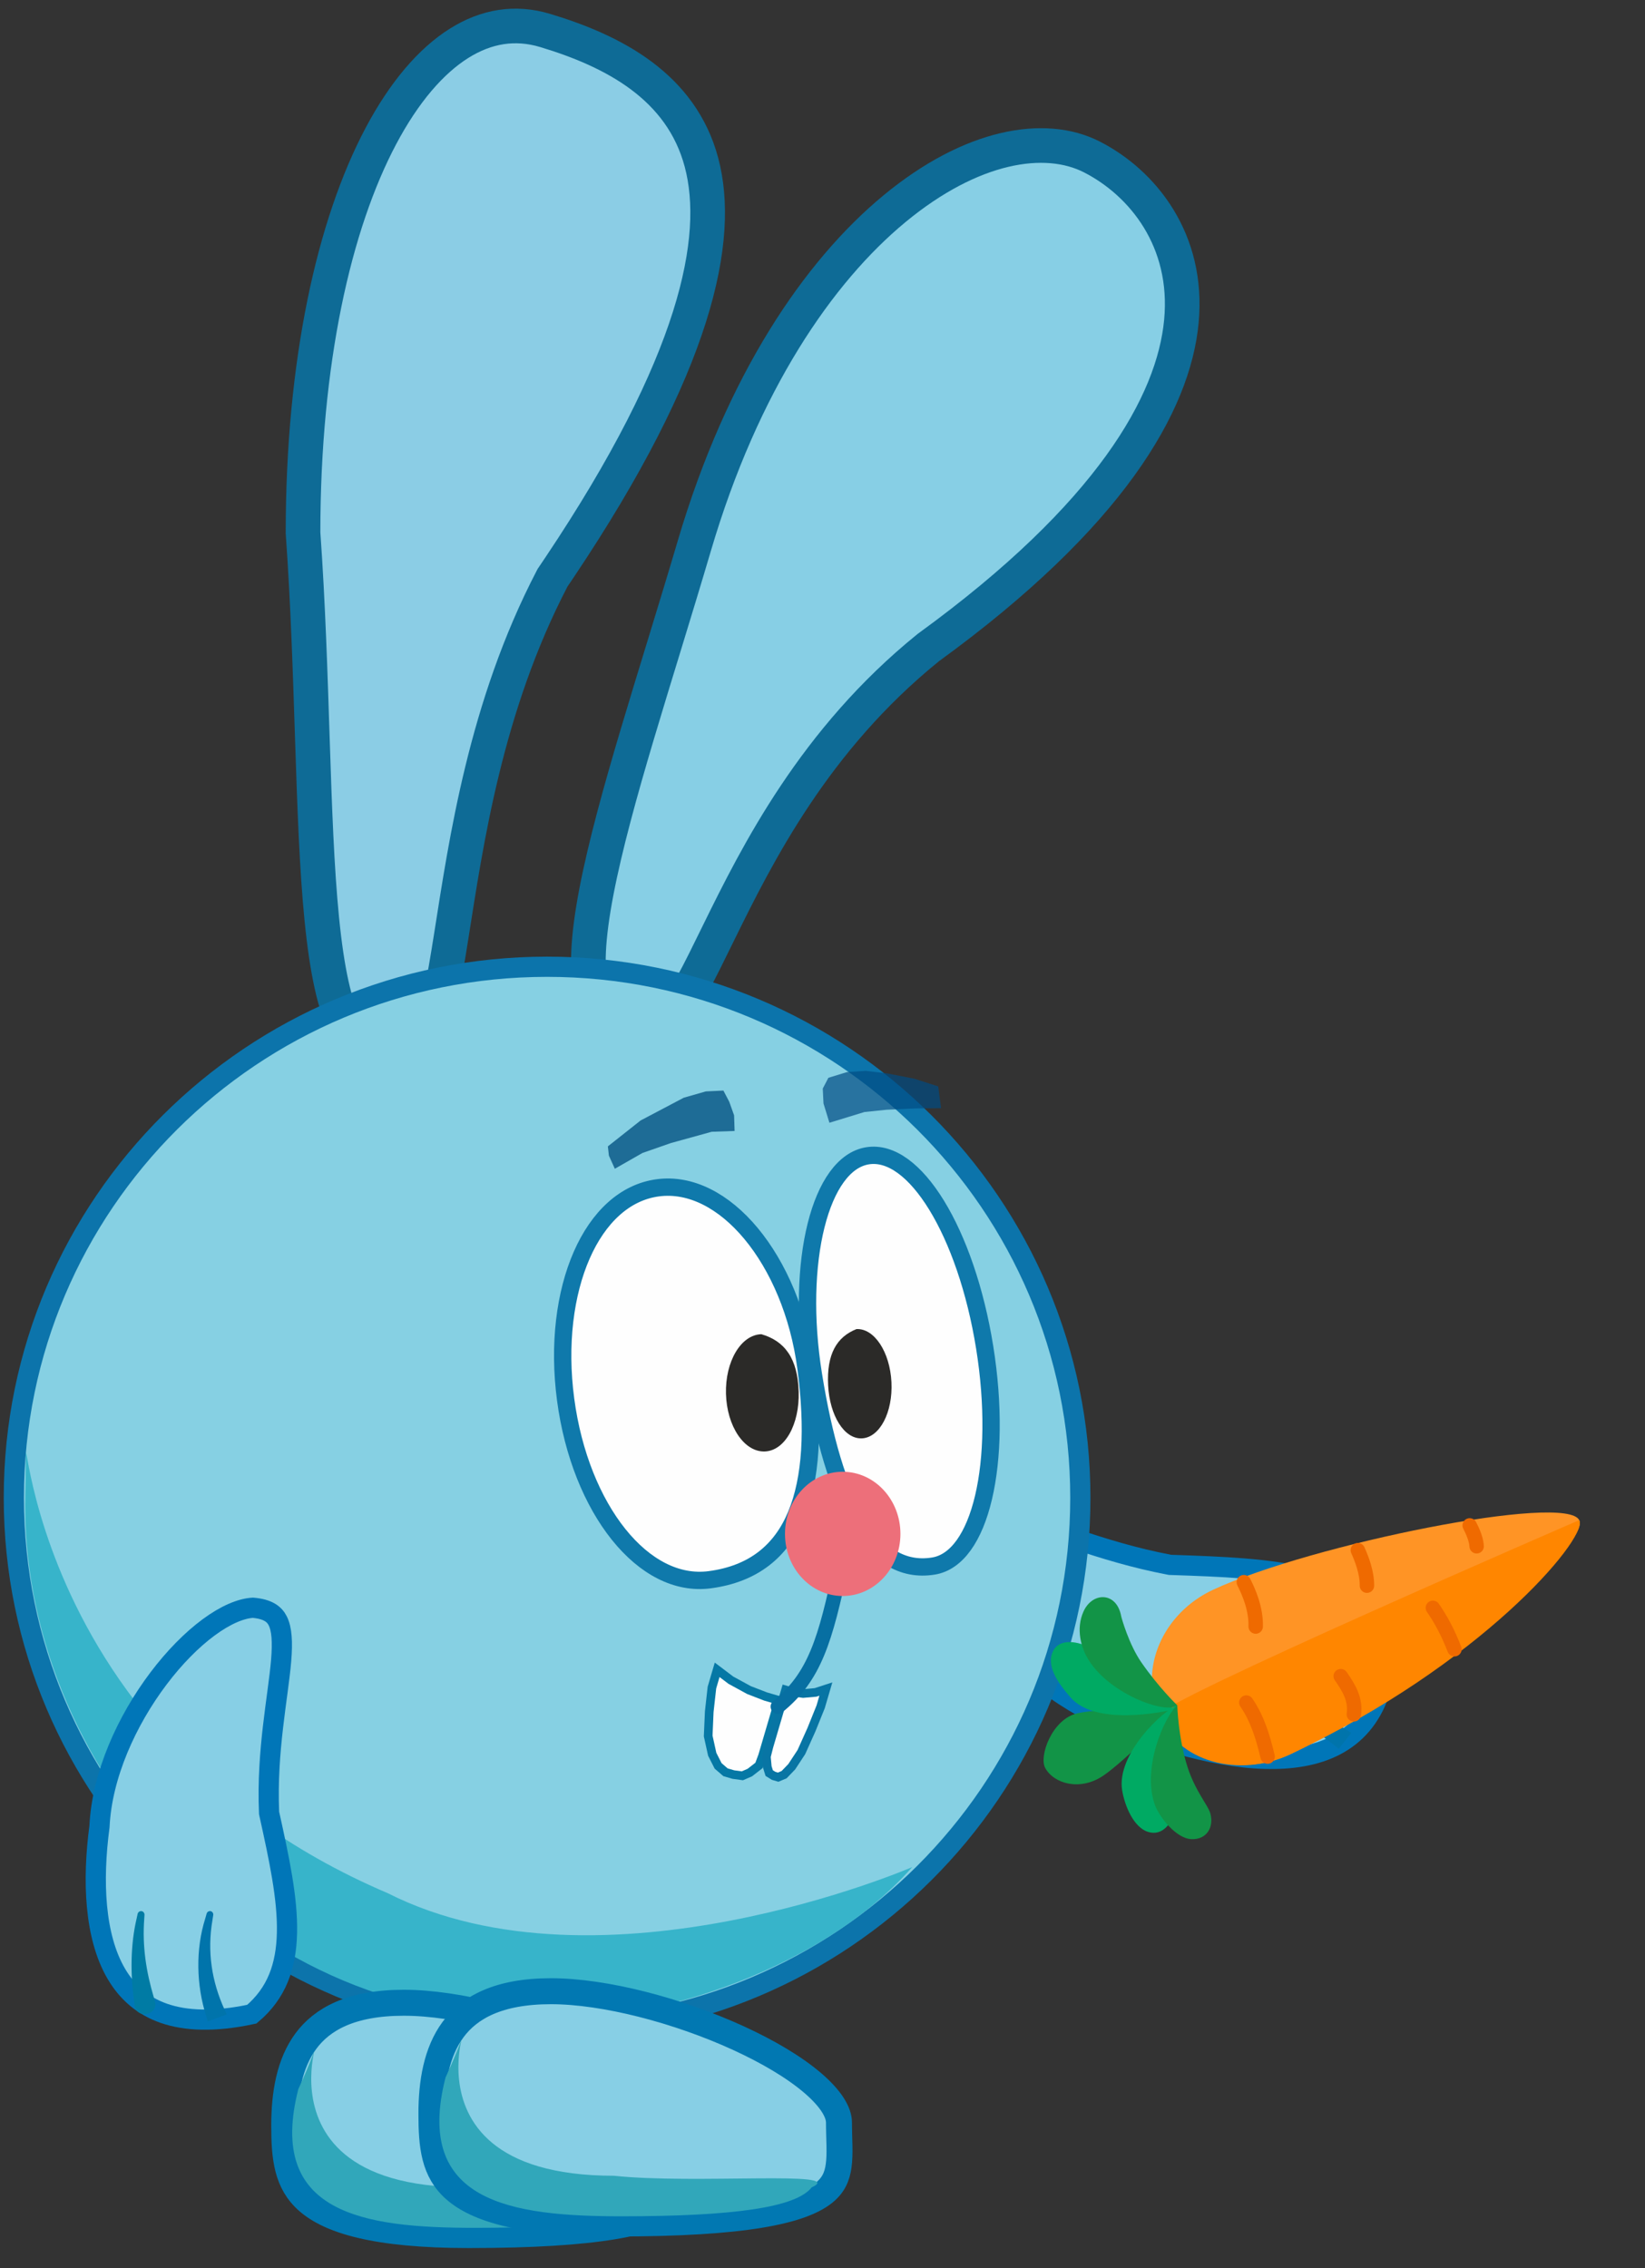<svg width="570" height="786" viewBox="0 0 570 786" fill="none" xmlns="http://www.w3.org/2000/svg">
<rect x="0" y="0" width="570" height="786" fill="#333333" stroke="none"/>
<g clip-path="url(#clip0_414_4)">
<path d="M325.536 529.648C327.264 524.64 329.764 522.958 332.591 522.425C336.031 521.775 340.954 522.599 348.024 524.779C361.503 528.937 381.419 537.678 405.066 542.196L405.408 542.261L405.756 542.273C423.656 542.877 439.608 543.486 452.746 546.788C465.352 549.956 474.962 555.503 481.002 565.781C481.056 579.18 478.204 588.691 473.617 595.296C468.98 601.974 462.401 605.936 454.538 607.924C438.498 611.979 417.066 607.816 396.997 600.661L396.842 600.607L396.685 600.564C377.392 595.234 358.552 582.139 344.978 567.692C338.214 560.495 332.872 553.081 329.474 546.309C326.09 539.565 324.818 533.824 325.536 529.648Z" fill="#87CFE5" stroke="#0076B8" stroke-width="7"/>
<path d="M427.844 590.1C427.521 590.049 427.214 589.878 426.988 589.633C426.763 589.388 426.639 589.09 426.643 588.795C426.646 588.499 426.779 588.226 427.011 588.025C427.243 587.825 427.554 587.714 427.877 587.726C428.573 587.754 429.248 587.784 429.944 587.821C442.277 588.079 455.624 592.406 466.43 599.339C467.052 599.717 467.641 600.079 468.257 600.467C466.8 602.31 465.343 604.153 463.885 605.996C463.352 605.571 462.845 605.171 462.309 604.756C452.95 597.223 442.082 592.203 429.864 590.429C429.187 590.314 428.527 590.206 427.844 590.1Z" fill="#0074AB"/>
<path d="M435.956 568.255C435.631 568.176 435.333 567.976 435.124 567.711C434.917 567.446 434.815 567.137 434.845 566.84C434.875 566.543 435.033 566.278 435.287 566.09C435.541 565.903 435.868 565.808 436.197 565.84C436.795 565.9 437.36 565.957 437.958 566.024C448.473 566.958 459.476 570.286 469.289 574.669C469.849 574.909 470.383 575.138 470.942 575.38C471.939 575.809 472.714 576.561 473.075 577.508C473.437 578.452 473.356 579.514 472.87 580.422C472.384 581.33 471.538 581.999 470.541 582.244C469.541 582.49 468.47 582.293 467.544 581.732C467.035 581.425 466.55 581.132 466.042 580.829C457.11 575.323 447.943 571.094 437.658 568.674C437.082 568.529 436.536 568.393 435.956 568.255Z" fill="#007BA4"/>
<path d="M188.847 10.544C178.556 7.453 168.569 9.033 159.06 15.013C149.387 21.096 140.081 31.845 131.962 47.175C115.74 77.802 105.023 125.289 104.999 184.597C106.757 209.161 107.512 233.922 108.263 256.833C109.018 279.896 109.768 300.998 111.504 318.449C113.267 336.162 115.972 349.064 120.069 356.367C122.046 359.889 123.975 361.434 125.649 362.025C127.259 362.595 129.754 362.674 133.754 360.839L136.645 359.513L139.357 361.178C143.032 363.435 144.664 363.261 145.156 363.12C145.63 362.984 146.831 362.368 148.383 359.243C149.906 356.176 151.272 351.672 152.59 345.609C153.895 339.612 155.073 332.491 156.364 324.353C161.495 292.01 168.14 245.026 191.299 200.518L191.46 200.207L191.657 199.918L193.942 196.527C241.326 125.773 250.09 82.705 243.065 56.28C236.065 29.948 212.609 17.679 188.847 10.544Z" fill="#8BCDE5" stroke="#0E6B96" stroke-width="12"/>
<path d="M309.957 72.316C336.587 50.311 362.058 46.056 378.359 54.396C395.981 63.411 412 83.255 409.356 111.358C406.679 139.816 384.736 178.522 321.848 224.263L321.724 224.354L321.604 224.45C282.269 256.264 262.449 295.805 248.963 323.277C245.569 330.193 242.641 336.212 239.886 341.255C237.104 346.345 234.719 350.02 232.527 352.395C230.341 354.764 228.988 355.156 228.256 355.182C227.468 355.21 225.687 354.874 222.545 352.052L220.472 350.188L217.717 350.584C213.249 351.224 210.622 350.542 209.038 349.568C207.498 348.621 206.085 346.87 205.105 343.553C203.021 336.504 203.613 324.854 206.665 308.957C212.706 277.493 227.269 234.3 240.57 189.197C257.279 132.539 283.594 94.1 309.957 72.316Z" fill="#87CFE5" stroke="#0E6B96" stroke-width="12"/>
<path d="M189.57 335.001C291.644 335.001 374.344 417.407 374.344 519.001C374.344 620.595 291.644 703.002 189.57 703.002C87.496 703.002 4.796 620.595 4.796 519.001C4.796 417.407 87.496 335.001 189.57 335.001Z" fill="#86D0E3" stroke="#0C74AB" stroke-width="7"/>
<path d="M316.074 647.001C281.709 686.002 217.959 701.502 193.057 699.002C86.476 705.002 6.291 610.896 8.781 517.501C10.341 459.001 -4.168 597.001 134.288 656.002C208.497 693.502 316.074 647.001 316.074 647.001Z" fill="#37B4CA"/>
<path opacity="0.77" d="M252.701 381.81L254.365 386.486L254.541 391.91L246.709 392.185L246.596 392.189L246.485 392.219L232.497 396.087L232.465 396.096L232.435 396.107L222.713 399.497L222.625 399.528L222.544 399.575L213.038 405.003L210.984 400.449L210.627 397.247L221.978 388.268L236.922 380.387L244.569 378.198L250.658 377.906L252.701 381.81Z" fill="#004F80"/>
<path opacity="0.7" d="M287.04 373.481L293.507 371.499L300.009 371.075L307.355 371.961L316.758 373.785L325.094 376.46L326.079 384.002L317.263 384.09L307.234 384.549L299.52 385.345L293.861 387.079L287.394 389.062L285.343 382.369L285.09 377.217L287.04 373.481Z" fill="#014C83"/>
<g clip-path="url(#clip1_414_4)">
<path d="M139.907 694C121.49 694 111.544 699.777 105.988 707.291C100.232 715.076 98.488 725.636 98.488 736.5C98.488 747.729 99.363 756.38 106.624 762.753C114.214 769.415 129.806 774.5 162.362 774.5C184.712 774.5 200.78 773.432 212.316 771.533C223.926 769.622 230.488 766.939 234.237 764.064C237.721 761.392 239.068 758.333 239.597 754.492C239.877 752.466 239.921 750.239 239.879 747.693C239.84 745.301 239.71 742.305 239.71 739.5C239.71 736.01 237.006 731.248 230.464 725.682C224.147 720.307 215.152 714.959 204.761 710.206C183.928 700.677 158.502 694 139.907 694Z" fill="#87CFE5" stroke="#0178B2" stroke-width="9"/>
<path d="M103.365 723.952C92.386 766.952 125.775 772 164.359 772C202.944 772 224.741 769 230.23 762C243.205 756 189.695 760.952 161.75 757.952C76.917 757.952 122.941 681 103.365 723.952Z" fill="#31A7BA"/>
</g>
<g clip-path="url(#clip2_414_4)">
<path d="M190.905 690C172.488 690 162.542 695.777 156.986 703.291C151.231 711.076 149.486 721.636 149.486 732.5C149.486 743.729 150.361 752.38 157.622 758.753C165.212 765.415 180.805 770.5 213.36 770.5C235.711 770.5 251.778 769.432 263.314 767.533C274.924 765.622 281.486 762.939 285.235 760.064C288.719 757.392 290.066 754.333 290.595 750.492C290.875 748.466 290.919 746.239 290.877 743.693C290.838 741.301 290.708 738.305 290.708 735.5C290.708 732.01 288.004 727.248 281.462 721.682C275.145 716.307 266.15 710.959 255.759 706.206C234.926 696.677 209.5 690 190.905 690Z" fill="#87CFE5" stroke="#0178B2" stroke-width="9"/>
<path d="M154.363 719.952C143.385 762.952 176.773 768 215.357 768C253.942 768 275.739 765 281.228 758C294.203 752 240.693 756.952 212.748 753.952C127.915 753.952 173.939 677 154.363 719.952Z" fill="#31A7BA"/>
</g>
<g clip-path="url(#clip3_414_4)">
<path d="M253.21 582.196L253.245 582.223L253.283 582.243L259.507 585.642L259.539 585.66L259.573 585.673L265.213 587.854L265.235 587.863L269.882 589.229L264.244 608.406L262.993 611.766L259.813 614.238L257.227 615.356L254.115 614.932L251.381 614.128L248.833 611.927L246.786 607.901L245.389 601.572L245.756 593.127L246.686 584.797L248.499 578.631L253.21 582.196Z" fill="#FEFEFE" stroke="#0578A5" stroke-width="3"/>
<path d="M282.61 586.453L282.581 586.463L282.552 586.466L278.317 586.841L278.292 586.843L278.27 586.84L274.822 586.367L274.808 586.365L272.205 585.6L266.432 605.238L265.547 608.751L265.879 612.308L266.532 614.418L268.085 615.378L269.637 615.834L271.705 614.954L274.34 612.219L277.685 607.129L281.17 599.361L284.363 591.443L286.17 585.295L282.61 586.453Z" fill="#FEFEFE" stroke="#0875A4" stroke-width="3"/>
<path d="M269.525 591.385C282.322 581.003 285.996 568.373 291.526 542.239" stroke="#076FA2" stroke-width="5" stroke-linecap="round"/>
</g>
<g clip-path="url(#clip4_414_4)">
<path d="M87.634 557.125C92.901 557.579 95.1 559.379 96.253 561.695C97.657 564.513 97.958 568.907 97.417 575.423C96.386 587.843 92.332 606.729 93.229 627.949L93.242 628.256L93.308 628.557C96.73 644.042 99.711 657.855 99.438 669.808C99.176 681.276 95.924 690.663 87.264 697.958C74.221 700.759 64.316 700.267 56.851 697.688C49.306 695.082 43.971 690.25 40.273 683.911C32.728 670.98 31.981 651.734 34.456 633.042L34.475 632.898L34.481 632.754C35.351 615.104 43.889 596.246 54.923 581.628C60.42 574.345 66.447 568.237 72.284 563.93C78.097 559.639 83.404 557.368 87.634 557.125Z" fill="#87CFE5" stroke="#0076B8" stroke-width="7"/>
<path d="M73.885 663.59C73.931 663.303 73.857 663.001 73.69 662.751C73.522 662.503 73.275 662.329 72.992 662.264C72.709 662.199 72.41 662.25 72.152 662.402C71.894 662.554 71.697 662.795 71.614 663.073C71.438 663.674 71.271 664.258 71.104 664.86C67.76 675.455 67.997 687.849 71.456 698.671C71.635 699.289 71.808 699.875 71.998 700.49C74.177 699.669 76.357 698.847 78.536 698.025C78.287 697.472 78.054 696.948 77.815 696.394C73.363 686.671 71.745 676.235 73.611 665.391C73.698 664.786 73.787 664.198 73.885 663.59Z" fill="#0074AB"/>
<path d="M50.066 663.528C50.086 663.232 49.982 662.932 49.79 662.692C49.598 662.454 49.333 662.296 49.042 662.254C48.75 662.211 48.452 662.286 48.199 662.459C47.947 662.633 47.761 662.891 47.696 663.179C47.579 663.704 47.469 664.2 47.358 664.726C45.188 673.922 45.156 684.085 46.474 693.473C46.54 694.007 46.602 694.515 46.67 695.048C46.789 695.999 47.28 696.833 48.076 697.359C48.871 697.885 49.906 698.059 50.912 697.852C51.918 697.646 52.801 697.077 53.325 696.281C53.851 695.483 53.974 694.523 53.71 693.603C53.566 693.098 53.428 692.617 53.287 692.113C50.642 683.22 49.282 674.418 49.97 665.078C50 664.552 50.029 664.055 50.066 663.528Z" fill="#007BA4"/>
</g>
<path d="M227.951 411.602C239.338 410.095 250.847 416.13 260.252 427.454C269.654 438.775 276.788 455.218 279.262 473.908C282.048 494.961 281.126 512.4 275.876 524.978C270.714 537.35 261.211 545.394 245.927 547.417C234.543 548.924 223.411 542.996 214.373 531.736C205.325 520.464 198.508 503.972 195.988 484.93C193.468 465.888 195.759 448.19 201.563 434.952C207.361 421.729 216.567 413.109 227.951 411.602Z" fill="#FEFEFE" stroke="#0F79AB" stroke-width="6"/>
<path d="M276.746 482.315C277.052 493.534 272.005 502.774 264.926 502.968C257.848 503.161 251.862 494.223 251.555 483.003C251.249 471.784 256.738 462.532 263.816 462.338C271.841 464.66 276.427 470.634 276.746 482.315Z" fill="#2B2A28"/>
<path d="M300.611 400.509C292.497 401.811 286.244 410.79 282.782 424.609C279.321 438.424 278.719 456.868 281.858 476.432C285.394 498.47 290.516 515.921 297.319 527.37C304.011 538.63 312.532 544.425 323.423 542.677C331.535 541.375 337.559 532.598 340.789 518.935C344.023 505.258 344.396 486.843 341.198 466.911C338 446.978 331.884 429.604 324.533 417.625C317.191 405.659 308.723 399.207 300.611 400.509Z" fill="#FEFEFE" stroke="#0F79AB" stroke-width="6"/>
<path d="M286.953 480.036C287.479 490.491 292.517 498.736 298.68 498.425C304.844 498.115 309.414 489.388 308.888 478.932C308.362 468.476 302.939 460.251 296.775 460.561C289.967 463.276 286.405 469.15 286.953 480.036Z" fill="#2B2A28"/>
<path d="M292 553.055C303.046 553.055 312 543.417 312 531.527C312 519.638 303.046 510 292 510C280.954 510 272 519.638 272 531.527C272 543.417 280.954 553.055 292 553.055Z" fill="#ED6F7A"/>
<path fill-rule="evenodd" clip-rule="evenodd" d="M547.214 526.786C542.794 517.267 454.479 535.062 420.418 550.849C402.816 559.007 394.465 578.427 401.783 594.189C409.101 609.951 429.333 616.124 446.936 607.966C480.997 592.18 551.633 536.306 547.214 526.786Z" fill="#FF9425"/>
<path fill-rule="evenodd" clip-rule="evenodd" d="M547.348 527.162C547.291 526.972 547.209 526.764 547.209 526.764C547.209 526.764 400.4 590.315 401.784 594.189C407.628 610.552 429.377 616.218 446.937 607.966C513.068 576.885 549.339 533.87 547.348 527.162Z" fill="#FF8600"/>
<path d="M439.231 608.704C437.663 602.076 435.717 595.581 431.862 589.966" stroke="#EF6A00" stroke-width="5" stroke-miterlimit="10" stroke-linecap="round" stroke-linejoin="round"/>
<path d="M469.115 594.063C469.843 588.984 467.436 584.897 464.568 580.828" stroke="#EF6A00" stroke-width="5" stroke-miterlimit="10" stroke-linecap="round" stroke-linejoin="round"/>
<path d="M503.973 571.498C501.682 565.585 499.158 560.986 496.496 557.154" stroke="#EF6A00" stroke-width="5" stroke-miterlimit="10" stroke-linecap="round" stroke-linejoin="round"/>
<path fill-rule="evenodd" clip-rule="evenodd" d="M407.794 591.992C407.794 591.992 382.194 591.709 373.337 593.698C364.518 595.677 359.956 608.587 362.151 612.61C365.162 618.128 374.16 620.668 382.071 615.457C389.523 610.55 407.794 591.992 407.794 591.992Z" fill="#129447"/>
<path fill-rule="evenodd" clip-rule="evenodd" d="M407.775 592.148C407.775 592.148 397.049 589.715 388.08 583.599C383.09 580.198 381.236 572.669 377.269 570.735C372.515 568.417 366.563 567.918 364.68 572.6C362.796 577.28 366.006 582.549 370.952 588.205C379.608 598.103 402.445 593.415 407.775 592.148Z" fill="#00AA63"/>
<path fill-rule="evenodd" clip-rule="evenodd" d="M407.925 590.93C407.925 590.93 401.547 584.815 395.467 576.03C391.158 569.802 388.609 560.662 388.492 560.035C386.891 551.461 378.471 551.613 375.427 558.445C372.776 564.395 374.463 571.041 377.47 575.635C385.224 587.485 404.36 594.102 407.925 590.93Z" fill="#129447"/>
<path fill-rule="evenodd" clip-rule="evenodd" d="M407.926 590.931C407.926 590.931 403.975 600.403 403.408 610.797C403.092 616.578 408.166 622.662 407.277 626.775C406.211 631.705 402.887 636.366 397.824 634.802C392.762 633.238 389.7 625.668 388.833 620.417C386.744 607.771 403.146 592.595 407.926 590.931Z" fill="#00AA63"/>
<path fill-rule="evenodd" clip-rule="evenodd" d="M407.925 590.932C407.925 590.932 408.276 602.578 411.57 612.587C414.239 620.699 418.571 625.597 419.348 628.263C420.778 633.166 418.082 637.555 412.8 637.309C407.518 637.063 401.755 629.683 400.236 625.597C395.559 613.007 403.338 594.918 407.925 590.932Z" fill="#129447"/>
<path d="M435.104 563.637C435.262 557.563 432.801 551.835 430.989 548.254" stroke="#EF6A00" stroke-width="5" stroke-miterlimit="10" stroke-linecap="round" stroke-linejoin="round"/>
<path d="M473.651 549.478C473.691 544.889 471.846 540.168 470.493 537.174" stroke="#EF6A00" stroke-width="5" stroke-miterlimit="10" stroke-linecap="round" stroke-linejoin="round"/>
<path d="M511.661 535.821C511.518 533.265 510.2 530.415 509.251 528.587" stroke="#EF6A00" stroke-width="5" stroke-miterlimit="10" stroke-linecap="round" stroke-linejoin="round"/>
</g>
<defs>
<clipPath id="clip0_414_4">
<rect width="570" height="786" fill="white"/>
</clipPath>
<clipPath id="clip1_414_4">
<rect width="150.704" height="90" fill="white" transform="matrix(-1 0 0 1 244.701 689)"/>
</clipPath>
<clipPath id="clip2_414_4">
<rect width="150.704" height="90" fill="white" transform="matrix(-1 0 0 1 295.699 685)"/>
</clipPath>
<clipPath id="clip3_414_4">
<rect width="127.764" height="81.297" fill="white" transform="translate(225.928 524) rotate(16.382)"/>
</clipPath>
<clipPath id="clip4_414_4">
<rect width="75.851" height="149" fill="white" transform="translate(25.577 556.242) rotate(-2.42)"/>
</clipPath>
</defs>
</svg>
